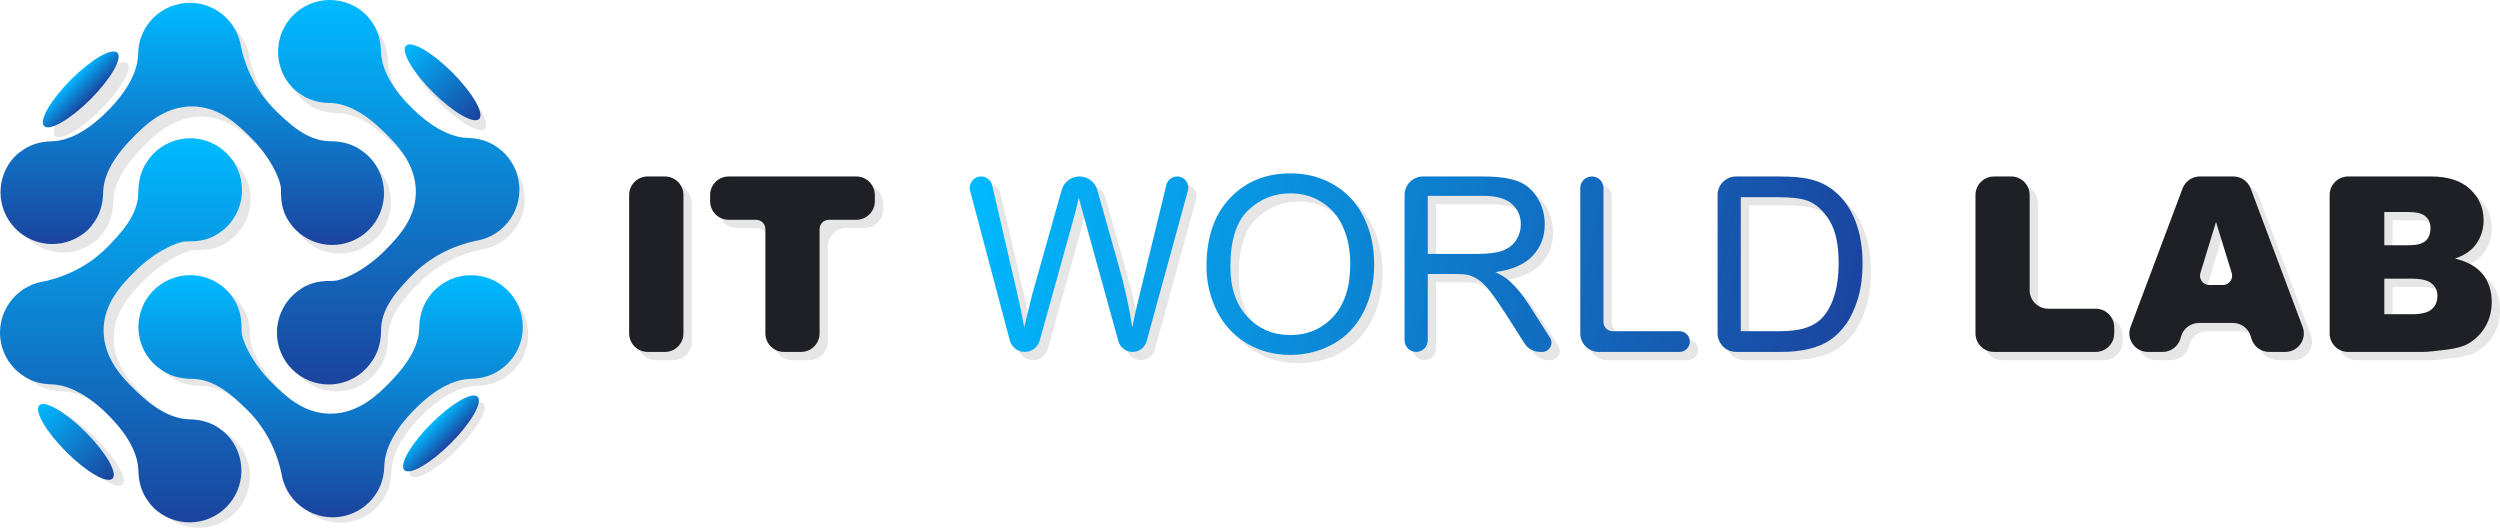 <svg width="270" height="57" viewBox="0 0 270 57" fill="none" xmlns="http://www.w3.org/2000/svg">
    <path d="M52.384 13.921C52.962 13.342 51.68 11.122 49.522 8.962C47.363 6.802 45.144 5.519 44.566 6.097C43.988 6.676 45.27 8.896 47.429 11.056C49.587 13.217 51.806 14.499 52.384 13.921Z" fill="black" fill-opacity="0.1"/>
    <path d="M55.059 25.389C54.188 26.262 53.049 26.819 51.824 26.967L51.837 26.978C50.524 27.272 47.62 28.12 45.141 30.684C43.853 32.018 42.026 33.909 41.919 36.236C41.894 36.794 41.941 37.961 41.279 39.239C41.279 39.239 40.863 40.019 40.279 40.603C39.768 41.127 39.158 41.545 38.485 41.832C37.812 42.119 37.088 42.269 36.356 42.274C35.624 42.278 34.899 42.138 34.222 41.86C33.544 41.582 32.929 41.172 32.412 40.654C31.894 40.136 31.485 39.521 31.206 38.843C30.928 38.166 30.788 37.44 30.792 36.708C30.797 35.975 30.946 35.251 31.233 34.577C31.519 33.903 31.936 33.293 32.461 32.781C33.039 32.202 33.787 31.801 33.787 31.801C35.059 31.143 36.211 31.234 36.854 31.209C37.783 31.174 40.196 30.129 42.374 27.915C43.646 26.62 45.591 24.643 45.623 21.774C45.657 18.693 43.467 16.539 42.379 15.468C41.502 14.606 39.196 12.34 36.59 12.226C36.138 12.206 35.017 12.222 33.804 11.589C33.804 11.589 33.049 11.185 32.467 10.602C31.459 9.559 30.902 8.162 30.914 6.711C30.927 5.261 31.508 3.873 32.533 2.847C33.558 1.822 34.944 1.24 36.394 1.227C37.843 1.214 39.24 1.771 40.282 2.779C40.87 3.366 41.275 4.128 41.275 4.128C41.894 5.323 41.886 6.422 41.907 6.864C42.038 9.59 44.472 12.024 45.146 12.697C45.698 13.25 48.255 15.804 51.031 15.946C51.461 15.968 52.527 15.964 53.693 16.563C54.192 16.833 54.652 17.17 55.059 17.565C56.096 18.603 56.678 20.01 56.678 21.477C56.678 22.944 56.096 24.351 55.059 25.389V25.389Z" fill="black" fill-opacity="0.1"/>
    <path d="M25.403 3.144C26.276 4.015 26.832 5.155 26.98 6.38C26.984 6.377 26.988 6.372 26.991 6.368C27.286 7.682 28.133 10.588 30.695 13.068C32.028 14.357 33.918 16.186 36.243 16.292C36.801 16.317 37.967 16.27 39.244 16.933C39.244 16.933 40.023 17.349 40.607 17.933C41.644 18.971 42.226 20.378 42.226 21.845C42.226 23.312 41.644 24.719 40.607 25.757C39.571 26.794 38.164 27.377 36.698 27.377C35.232 27.377 33.826 26.795 32.789 25.757C32.211 25.178 31.809 24.43 31.809 24.43C31.152 23.157 31.243 22.005 31.218 21.361C31.183 20.432 30.139 18.016 27.926 15.837C26.633 14.565 24.657 12.618 21.789 12.586C18.71 12.552 16.558 14.744 15.487 15.833C14.626 16.71 12.361 19.018 12.247 21.625C12.228 22.077 12.244 23.199 11.611 24.413C11.611 24.413 11.207 25.169 10.624 25.752C9.58 26.748 8.187 27.296 6.744 27.279C5.302 27.261 3.923 26.68 2.902 25.659C1.881 24.638 1.3 23.259 1.283 21.815C1.265 20.371 1.812 18.977 2.808 17.932C3.395 17.344 4.156 16.939 4.156 16.939C5.35 16.319 6.449 16.327 6.89 16.306C9.615 16.175 12.047 13.739 12.719 13.065C13.272 12.512 15.825 9.954 15.966 7.176C15.988 6.746 15.984 5.679 16.583 4.512C16.853 4.012 17.19 3.552 17.584 3.144C18.621 2.106 20.027 1.523 21.494 1.523C22.96 1.523 24.366 2.106 25.403 3.144V3.144Z" fill="black" fill-opacity="0.1"/>
    <path d="M32.834 54.835C31.96 53.964 31.404 52.824 31.256 51.599C31.252 51.602 31.249 51.607 31.245 51.611C30.951 50.298 30.104 47.391 27.541 44.911C26.209 43.621 24.319 41.793 21.993 41.687C21.435 41.661 20.27 41.709 18.992 41.046C18.992 41.046 18.213 40.63 17.629 40.046C16.592 39.008 16.01 37.601 16.01 36.134C16.01 34.667 16.592 33.26 17.629 32.222C18.666 31.184 20.072 30.602 21.538 30.602C23.004 30.602 24.41 31.184 25.447 32.222C26.026 32.801 26.427 33.549 26.427 33.549C27.085 34.822 26.994 35.974 27.018 36.618C27.054 37.548 28.098 39.963 30.311 42.142C31.604 43.414 33.58 45.361 36.447 45.393C39.527 45.427 41.679 43.235 42.749 42.146C43.609 41.268 45.875 38.96 45.986 36.352C46.006 35.9 45.99 34.779 46.622 33.564C46.622 33.564 47.026 32.809 47.608 32.226C48.645 31.188 50.051 30.605 51.518 30.605C52.984 30.605 54.39 31.187 55.427 32.225C56.464 33.262 57.047 34.669 57.047 36.137C57.047 37.604 56.465 39.011 55.428 40.049C54.841 40.637 54.08 41.045 54.08 41.045C52.886 41.665 51.787 41.657 51.346 41.678C48.621 41.809 46.189 44.244 45.517 44.918C44.964 45.471 42.411 48.029 42.27 50.807C42.248 51.237 42.252 52.305 41.653 53.472C41.383 53.971 41.047 54.431 40.652 54.838C39.614 55.875 38.208 56.457 36.742 56.457C35.276 56.456 33.87 55.873 32.834 54.835V54.835Z" fill="black" fill-opacity="0.1"/>
    <path d="M2.849 32.828C3.72 31.953 4.859 31.397 6.083 31.248L6.071 31.238C7.383 30.943 10.287 30.095 12.766 27.531C14.055 26.198 15.882 24.306 15.988 21.98C16.014 21.421 15.967 20.254 16.628 18.976C16.628 18.976 17.044 18.197 17.628 17.613C18.665 16.575 20.071 15.992 21.538 15.992C23.004 15.992 24.41 16.575 25.447 17.612C26.484 18.65 27.066 20.057 27.066 21.524C27.066 22.991 26.484 24.398 25.447 25.436C24.868 26.015 24.12 26.416 24.12 26.416C22.849 27.074 21.697 26.983 21.054 27.008C20.125 27.043 17.711 28.088 15.534 30.302C14.262 31.596 12.316 33.573 12.285 36.443C12.251 39.525 14.441 41.678 15.529 42.749C16.406 43.611 18.711 45.878 21.318 45.992C21.77 46.011 22.89 45.995 24.104 46.628C24.104 46.628 24.859 47.032 25.442 47.615C26.452 48.658 27.013 50.056 27.002 51.509C26.99 52.962 26.409 54.351 25.382 55.379C24.356 56.406 22.967 56.987 21.515 56.998C20.064 57.01 18.666 56.449 17.624 55.437C17.036 54.849 16.629 54.087 16.629 54.087C16.009 52.893 16.017 51.793 15.996 51.352C15.866 48.625 13.431 46.192 12.758 45.519C12.205 44.966 9.649 42.411 6.873 42.27C6.443 42.248 5.376 42.252 4.21 41.653C3.711 41.383 3.252 41.046 2.845 40.651C1.809 39.613 1.227 38.206 1.228 36.739C1.228 35.271 1.811 33.865 2.849 32.828V32.828Z" fill="black" fill-opacity="0.1"/>
    <path d="M13.24 52.323C13.818 51.745 12.536 49.525 10.377 47.364C8.218 45.204 5.999 43.921 5.421 44.5C4.843 45.078 6.125 47.298 8.284 49.459C10.443 51.619 12.662 52.901 13.24 52.323Z" fill="black" fill-opacity="0.1"/>
    <path d="M10.895 11.815C13.053 9.655 14.335 7.435 13.757 6.857C13.179 6.278 10.961 7.561 8.802 9.721C6.643 11.882 5.361 14.102 5.939 14.68C6.517 15.258 8.736 13.976 10.895 11.815Z" fill="black" fill-opacity="0.1"/>
    <path d="M49.35 48.546C51.509 46.386 52.79 44.165 52.212 43.587C51.634 43.009 49.416 44.291 47.257 46.452C45.098 48.612 43.816 50.832 44.394 51.41C44.972 51.989 47.191 50.706 49.35 48.546Z" fill="black" fill-opacity="0.1"/>
    <path d="M51.752 12.847C52.337 12.262 51.04 10.016 48.856 7.831C46.672 5.645 44.428 4.348 43.843 4.933C43.258 5.518 44.555 7.764 46.739 9.949C48.923 12.135 51.167 13.432 51.752 12.847Z" fill="url(#paint0_linear_1_38)"/>
    <path d="M54.458 24.443C53.577 25.328 52.424 25.89 51.185 26.041L51.198 26.051C49.87 26.349 46.932 27.207 44.425 29.801C43.121 31.15 41.273 33.063 41.165 35.417C41.139 35.982 41.187 37.162 40.517 38.455C40.517 38.455 40.096 39.244 39.506 39.835C38.989 40.366 38.372 40.788 37.691 41.078C37.01 41.368 36.278 41.52 35.537 41.525C34.797 41.53 34.063 41.388 33.378 41.106C32.693 40.825 32.07 40.41 31.547 39.887C31.023 39.363 30.609 38.74 30.328 38.055C30.046 37.37 29.904 36.635 29.908 35.894C29.913 35.153 30.064 34.421 30.354 33.739C30.644 33.057 31.066 32.44 31.596 31.922C32.181 31.336 32.938 30.931 32.938 30.931C34.225 30.265 35.39 30.357 36.041 30.332C36.981 30.296 39.422 29.239 41.625 26.999C42.912 25.69 44.88 23.689 44.912 20.787C44.946 17.669 42.731 15.491 41.63 14.407C40.743 13.536 38.41 11.243 35.774 11.127C35.317 11.107 34.183 11.123 32.956 10.483C32.956 10.483 32.191 10.074 31.602 9.485C30.583 8.429 30.02 7.016 30.032 5.549C30.044 4.081 30.633 2.677 31.669 1.64C32.706 0.602 34.109 0.013 35.575 0C37.041 -0.013 38.454 0.551 39.509 1.57C40.104 2.165 40.513 2.935 40.513 2.935C41.139 4.144 41.131 5.256 41.153 5.703C41.285 8.461 43.748 10.923 44.429 11.604C44.988 12.164 47.574 14.748 50.382 14.891C50.818 14.913 51.896 14.909 53.076 15.515C53.581 15.788 54.046 16.129 54.458 16.529C55.507 17.578 56.096 19.002 56.096 20.486C56.096 21.97 55.507 23.394 54.458 24.443V24.443Z" fill="url(#paint1_linear_1_38)"/>
    <path d="M24.456 1.94C25.34 2.822 25.902 3.975 26.052 5.214C26.056 5.21 26.059 5.206 26.063 5.202C26.361 6.531 27.218 9.47 29.81 11.98C31.158 13.284 33.07 15.134 35.423 15.241C35.987 15.267 37.167 15.22 38.459 15.89C38.459 15.89 39.247 16.311 39.837 16.902C40.886 17.951 41.476 19.375 41.476 20.859C41.476 22.343 40.887 23.767 39.838 24.817C38.789 25.866 37.366 26.456 35.883 26.456C34.4 26.456 32.977 25.866 31.928 24.817C31.343 24.231 30.937 23.474 30.937 23.474C30.272 22.186 30.364 21.021 30.339 20.37C30.304 19.429 29.247 16.986 27.009 14.781C25.7 13.494 23.702 11.524 20.801 11.492C17.685 11.458 15.508 13.675 14.425 14.777C13.554 15.664 11.262 17.999 11.147 20.637C11.128 21.094 11.144 22.229 10.504 23.457C10.504 23.457 10.095 24.222 9.506 24.811C8.449 25.819 7.04 26.373 5.581 26.356C4.121 26.338 2.726 25.75 1.693 24.718C0.661 23.685 0.073 22.289 0.055 20.828C0.037 19.368 0.591 17.958 1.598 16.9C2.192 16.305 2.962 15.896 2.962 15.896C4.17 15.269 5.282 15.277 5.728 15.255C8.485 15.123 10.945 12.659 11.625 11.977C12.184 11.417 14.767 8.83 14.909 6.02C14.932 5.584 14.928 4.505 15.534 3.324C15.806 2.818 16.147 2.353 16.547 1.94C17.596 0.89 19.018 0.301 20.502 0.301C21.985 0.301 23.407 0.89 24.456 1.94V1.94Z" fill="url(#paint2_linear_1_38)"/>
    <path d="M31.97 54.231C31.086 53.349 30.524 52.196 30.374 50.956C30.37 50.96 30.367 50.965 30.363 50.969C30.066 49.641 29.208 46.7 26.616 44.191C25.268 42.886 23.356 41.037 21.003 40.929C20.439 40.904 19.26 40.951 17.968 40.281C17.968 40.281 17.18 39.86 16.588 39.269C15.54 38.219 14.95 36.796 14.95 35.312C14.95 33.827 15.54 32.404 16.588 31.354C17.637 30.305 19.06 29.715 20.543 29.715C22.026 29.715 23.449 30.304 24.498 31.354C25.083 31.94 25.489 32.697 25.489 32.697C26.154 33.984 26.062 35.15 26.087 35.801C26.123 36.742 27.179 39.185 29.418 41.389C30.726 42.676 32.725 44.646 35.625 44.678C38.741 44.713 40.918 42.496 42.001 41.394C42.871 40.505 45.164 38.171 45.276 35.532C45.296 35.075 45.279 33.941 45.919 32.712C45.919 32.712 46.328 31.948 46.917 31.358C47.966 30.308 49.388 29.718 50.872 29.718C52.355 29.718 53.778 30.308 54.827 31.357C55.876 32.407 56.465 33.83 56.465 35.314C56.466 36.799 55.877 38.222 54.828 39.272C54.234 39.867 53.464 40.279 53.464 40.279C52.256 40.907 51.145 40.898 50.698 40.92C47.941 41.052 45.481 43.517 44.801 44.198C44.241 44.758 41.659 47.346 41.516 50.156C41.494 50.591 41.498 51.671 40.892 52.851C40.62 53.356 40.279 53.822 39.879 54.234C38.83 55.283 37.407 55.872 35.924 55.871C34.441 55.871 33.019 55.281 31.97 54.231V54.231Z" fill="url(#paint3_linear_1_38)"/>
    <path d="M1.64 31.965C2.521 31.081 3.673 30.518 4.912 30.367L4.9 30.357C6.227 30.058 9.165 29.201 11.673 26.607C12.977 25.258 14.825 23.345 14.933 20.991C14.958 20.426 14.911 19.245 15.58 17.952C15.58 17.952 16.001 17.164 16.592 16.573C17.641 15.523 19.063 14.934 20.547 14.934C22.03 14.934 23.453 15.523 24.501 16.573C25.55 17.622 26.14 19.046 26.14 20.53C26.14 22.014 25.55 23.438 24.502 24.487C23.916 25.073 23.159 25.479 23.159 25.479C21.873 26.144 20.708 26.053 20.057 26.078C19.117 26.113 16.676 27.17 14.473 29.41C13.187 30.719 11.218 32.72 11.186 35.622C11.151 38.74 13.367 40.918 14.468 42.002C15.355 42.874 17.688 45.167 20.325 45.282C20.781 45.302 21.915 45.286 23.143 45.926C23.143 45.926 23.907 46.335 24.496 46.925C25.518 47.98 26.085 49.395 26.074 50.864C26.063 52.334 25.474 53.74 24.436 54.779C23.398 55.818 21.992 56.406 20.524 56.417C19.055 56.429 17.642 55.861 16.587 54.838C15.993 54.243 15.581 53.473 15.581 53.473C14.954 52.264 14.962 51.152 14.941 50.705C14.808 47.947 12.346 45.485 11.665 44.804C11.105 44.245 8.519 41.66 5.711 41.518C5.276 41.495 4.197 41.499 3.017 40.893C2.513 40.62 2.048 40.279 1.636 39.88C0.588 38.83 -0.001 37.406 6.86087e-07 35.922C0.001 34.437 0.591 33.014 1.64 31.965V31.965Z" fill="url(#paint4_linear_1_38)"/>
    <path d="M12.152 51.687C12.737 51.102 11.441 48.856 9.256 46.671C7.072 44.485 4.828 43.188 4.243 43.773C3.659 44.358 4.955 46.604 7.139 48.789C9.323 50.975 11.568 52.272 12.152 51.687Z" fill="url(#paint5_linear_1_38)"/>
    <path d="M9.778 10.716C11.962 8.531 13.259 6.285 12.674 5.7C12.089 5.114 9.845 6.412 7.661 8.597C5.477 10.783 4.18 13.029 4.765 13.614C5.349 14.199 7.594 12.902 9.778 10.716Z" fill="url(#paint6_linear_1_38)"/>
    <path d="M48.684 47.872C50.868 45.687 52.165 43.441 51.58 42.856C50.995 42.271 48.751 43.568 46.567 45.754C44.383 47.939 43.086 50.185 43.671 50.77C44.256 51.355 46.5 50.058 48.684 47.872Z" fill="url(#paint7_linear_1_38)"/>
    <g opacity="0.1">
        <path d="M68.842 21.949C68.842 20.845 69.737 19.949 70.842 19.949H72.707C73.811 19.949 74.707 20.845 74.707 21.949V36.898C74.707 38.003 73.811 38.898 72.707 38.898H70.842C69.737 38.898 68.842 38.003 68.842 36.898V21.949Z" fill="black"/>
        <path d="M77.587 21.949C77.587 20.845 78.483 19.949 79.587 19.949H93.375C94.48 19.949 95.375 20.845 95.375 21.949V22.628C95.375 23.733 94.48 24.628 93.375 24.628H91.407C90.303 24.628 89.407 25.524 89.407 26.628V36.898C89.407 38.003 88.512 38.898 87.407 38.898H85.555C84.451 38.898 83.555 38.003 83.555 36.898V26.628C83.555 25.524 82.66 24.628 81.555 24.628H79.587C78.483 24.628 77.587 23.733 77.587 22.628V21.949Z" fill="black"/>
        <path d="M111.57 38.898C110.811 38.898 110.147 38.388 109.953 37.654L105.666 21.491C105.46 20.713 106.047 19.949 106.853 19.949V19.949C107.424 19.949 107.92 20.343 108.049 20.899L110.709 32.371C111.019 33.672 111.286 34.965 111.51 36.248C111.992 34.224 112.276 33.056 112.362 32.746L115.557 21.405C115.799 20.544 116.584 19.949 117.479 19.949V19.949C118.372 19.949 119.157 20.543 119.4 21.403L121.702 29.54C122.382 31.918 122.873 34.155 123.175 36.248C123.416 35.051 123.73 33.676 124.118 32.125L126.865 20.866C126.996 20.328 127.479 19.949 128.033 19.949V19.949C128.825 19.949 129.401 20.704 129.191 21.469L124.734 37.732C124.546 38.421 123.92 38.898 123.206 38.898V38.898C122.493 38.898 121.868 38.422 121.678 37.736L118.008 24.46C117.672 23.254 117.474 22.513 117.413 22.237C117.215 23.108 117.03 23.849 116.858 24.46L113.181 37.674C112.98 38.398 112.321 38.898 111.57 38.898V38.898Z" fill="black"/>
        <path d="M131.197 29.669C131.197 26.524 132.041 24.064 133.729 22.289C135.417 20.505 137.595 19.613 140.265 19.613C142.013 19.613 143.589 20.031 144.993 20.867C146.397 21.703 147.465 22.87 148.197 24.37C148.937 25.861 149.308 27.554 149.308 29.45C149.308 31.371 148.92 33.09 148.145 34.607C147.37 36.124 146.272 37.274 144.851 38.058C143.43 38.834 141.897 39.221 140.252 39.221C138.469 39.221 136.876 38.791 135.473 37.929C134.069 37.067 133.005 35.891 132.282 34.4C131.558 32.909 131.197 31.332 131.197 29.669ZM133.78 29.708C133.78 31.992 134.392 33.793 135.615 35.111C136.846 36.421 138.388 37.076 140.239 37.076C142.125 37.076 143.675 36.412 144.89 35.085C146.113 33.758 146.724 31.875 146.724 29.437C146.724 27.894 146.461 26.55 145.936 25.404C145.419 24.249 144.657 23.357 143.65 22.728C142.651 22.091 141.527 21.772 140.278 21.772C138.504 21.772 136.975 22.384 135.692 23.607C134.418 24.822 133.78 26.856 133.78 29.708Z" fill="black"/>
        <path d="M153.842 38.898C153.15 38.898 152.589 38.337 152.589 37.645V21.949C152.589 20.845 153.484 19.949 154.589 19.949H160.985C162.673 19.949 163.957 20.122 164.835 20.466C165.713 20.802 166.415 21.401 166.941 22.263C167.466 23.125 167.729 24.077 167.729 25.12C167.729 26.464 167.294 27.597 166.424 28.519C165.554 29.441 164.211 30.027 162.393 30.277C163.057 30.596 163.56 30.91 163.905 31.221C164.637 31.893 165.33 32.733 165.985 33.741L168.296 37.36C168.721 38.026 168.243 38.898 167.453 38.898H167.225C166.541 38.898 165.904 38.549 165.537 37.971L163.621 34.956C162.889 33.819 162.286 32.948 161.812 32.345C161.339 31.742 160.912 31.32 160.533 31.078C160.163 30.837 159.784 30.669 159.397 30.574C159.112 30.514 158.647 30.484 158.001 30.484H155.095V37.645C155.095 38.337 154.534 38.898 153.842 38.898V38.898ZM155.095 28.312H160.482C161.627 28.312 162.523 28.196 163.169 27.963C163.814 27.722 164.305 27.343 164.641 26.826C164.977 26.3 165.145 25.731 165.145 25.12C165.145 24.223 164.818 23.487 164.163 22.909C163.517 22.332 162.493 22.043 161.089 22.043H155.095V28.312Z" fill="black"/>
        <path d="M173.565 38.898C172.461 38.898 171.565 38.003 171.565 36.898V21.202C171.565 20.51 172.126 19.949 172.818 19.949V19.949C173.51 19.949 174.071 20.51 174.071 21.202V34.662C174.071 35.767 174.967 36.662 176.071 36.662H182.28C182.897 36.662 183.398 37.163 183.398 37.78V37.78C183.398 38.398 182.897 38.898 182.28 38.898H173.565Z" fill="black"/>
        <path d="M188.395 38.898C187.29 38.898 186.395 38.003 186.395 36.898V21.949C186.395 20.845 187.29 19.949 188.395 19.949H192.919C194.391 19.949 195.515 20.04 196.29 20.221C197.375 20.471 198.301 20.923 199.067 21.578C200.066 22.422 200.811 23.504 201.302 24.822C201.802 26.132 202.051 27.631 202.051 29.32C202.051 30.759 201.884 32.035 201.548 33.146C201.212 34.258 200.781 35.18 200.256 35.913C199.731 36.636 199.154 37.209 198.525 37.632C197.905 38.045 197.151 38.36 196.264 38.575C195.386 38.791 194.374 38.898 193.229 38.898H188.395ZM188.901 36.662H192.944C194.193 36.662 195.171 36.546 195.877 36.313C196.592 36.081 197.16 35.753 197.582 35.331C198.176 34.736 198.637 33.939 198.964 32.94C199.3 31.931 199.468 30.712 199.468 29.282C199.468 27.3 199.141 25.779 198.486 24.719C197.84 23.65 197.052 22.935 196.122 22.573C195.45 22.315 194.37 22.186 192.88 22.186H188.901V36.662Z" fill="black"/>
        <path d="M214.246 21.949C214.246 20.845 215.141 19.949 216.246 19.949H218.098C219.202 19.949 220.098 20.845 220.098 21.949V32.232C220.098 33.337 220.993 34.232 222.098 34.232H227.231C228.335 34.232 229.231 35.128 229.231 36.232V36.898C229.231 38.003 228.335 38.898 227.231 38.898H216.246C215.141 38.898 214.246 38.003 214.246 36.898V21.949Z" fill="black"/>
        <path d="M243.969 37.2C243.717 36.352 242.937 35.77 242.052 35.77H238.376C237.488 35.77 236.707 36.356 236.457 37.208L236.382 37.461C236.133 38.313 235.351 38.898 234.463 38.898H232.868C231.471 38.898 230.504 37.503 230.995 36.195L236.611 21.246C236.904 20.466 237.65 19.949 238.483 19.949H242.094C242.927 19.949 243.673 20.466 243.966 21.246L249.582 36.195C250.073 37.503 249.106 38.898 247.709 38.898H245.966C245.081 38.898 244.301 38.317 244.049 37.468L243.969 37.2ZM240.963 31.673C241.636 31.673 242.117 31.022 241.919 30.379L240.224 24.861L238.539 30.381C238.342 31.023 238.823 31.673 239.495 31.673H240.963Z" fill="black"/>
        <path d="M252.496 21.949C252.496 20.845 253.391 19.949 254.496 19.949H263.45C265.276 19.949 266.676 20.402 267.649 21.306C268.63 22.211 269.121 23.331 269.121 24.667C269.121 25.787 268.773 26.748 268.075 27.55C267.61 28.084 266.93 28.506 266.034 28.816C267.395 29.144 268.394 29.708 269.031 30.51C269.677 31.302 270 32.302 270 33.508C270 34.491 269.772 35.374 269.315 36.158C268.859 36.942 268.234 37.563 267.442 38.019C266.951 38.304 266.21 38.511 265.22 38.64C263.902 38.812 263.028 38.898 262.598 38.898H254.496C253.391 38.898 252.496 38.003 252.496 36.898V21.949ZM258.399 27.382H260.944C261.857 27.382 262.49 27.227 262.843 26.916C263.205 26.597 263.386 26.141 263.386 25.546C263.386 24.995 263.205 24.564 262.843 24.254C262.49 23.943 261.87 23.788 260.983 23.788H258.399V27.382ZM258.399 34.827H261.383C262.391 34.827 263.102 34.65 263.515 34.297C263.928 33.935 264.135 33.452 264.135 32.849C264.135 32.289 263.928 31.841 263.515 31.505C263.11 31.16 262.395 30.988 261.371 30.988H258.399V34.827Z" fill="black"/>
    </g>
    <path d="M67.947 21.059C67.947 19.954 68.843 19.059 69.947 19.059H71.812C72.917 19.059 73.812 19.954 73.812 21.059V36.008C73.812 37.112 72.917 38.008 71.812 38.008H69.947C68.843 38.008 67.947 37.112 67.947 36.008V21.059Z" fill="#1F2025"/>
    <path d="M76.693 21.059C76.693 19.954 77.588 19.059 78.693 19.059H92.481C93.585 19.059 94.481 19.954 94.481 21.059V21.738C94.481 22.842 93.585 23.738 92.481 23.738H89.513C88.96 23.738 88.513 24.185 88.513 24.738V36.008C88.513 37.112 87.617 38.008 86.513 38.008H84.661C83.556 38.008 82.661 37.112 82.661 36.008V24.738C82.661 24.185 82.213 23.738 81.661 23.738H78.693C77.588 23.738 76.693 22.842 76.693 21.738V21.059Z" fill="#1F2025"/>
    <path d="M213.352 21.059C213.352 19.954 214.247 19.059 215.352 19.059H217.203C218.308 19.059 219.203 19.954 219.203 21.059V31.341C219.203 32.446 220.099 33.341 221.203 33.341H226.336C227.441 33.341 228.336 34.237 228.336 35.341V36.008C228.336 37.112 227.441 38.008 226.336 38.008H215.352C214.247 38.008 213.352 37.112 213.352 36.008V21.059Z" fill="#1F2025"/>
    <path d="M243.075 36.309C242.822 35.461 242.043 34.88 241.158 34.88H237.481C236.594 34.88 235.812 35.465 235.562 36.317L235.488 36.57C235.238 37.422 234.457 38.008 233.569 38.008H231.973C230.576 38.008 229.61 36.612 230.101 35.304L235.716 20.355C236.009 19.575 236.755 19.059 237.589 19.059H241.2C242.033 19.059 242.779 19.575 243.072 20.355L248.687 35.304C249.178 36.612 248.212 38.008 246.815 38.008H245.071C244.186 38.008 243.406 37.426 243.154 36.578L243.075 36.309ZM240.069 30.782C240.741 30.782 241.222 30.131 241.025 29.488L239.329 23.97L237.644 29.49C237.448 30.133 237.929 30.782 238.601 30.782H240.069Z" fill="#1F2025"/>
    <path d="M251.601 21.059C251.601 19.954 252.497 19.059 253.601 19.059H262.556C264.382 19.059 265.781 19.511 266.754 20.416C267.736 21.321 268.227 22.441 268.227 23.776C268.227 24.897 267.878 25.858 267.18 26.659C266.715 27.193 266.035 27.615 265.139 27.926C266.5 28.253 267.499 28.817 268.136 29.619C268.782 30.412 269.105 31.411 269.105 32.617C269.105 33.6 268.877 34.483 268.421 35.267C267.964 36.051 267.34 36.672 266.548 37.129C266.057 37.413 265.316 37.62 264.326 37.749C263.008 37.921 262.134 38.008 261.703 38.008H253.601C252.497 38.008 251.601 37.112 251.601 36.008V21.059ZM257.505 26.491H260.05C260.963 26.491 261.596 26.336 261.949 26.026C262.31 25.707 262.491 25.25 262.491 24.655C262.491 24.104 262.31 23.673 261.949 23.363C261.596 23.053 260.976 22.898 260.089 22.898H257.505V26.491ZM257.505 33.936H260.489C261.497 33.936 262.207 33.759 262.62 33.406C263.034 33.044 263.241 32.562 263.241 31.958C263.241 31.398 263.034 30.95 262.62 30.614C262.216 30.269 261.501 30.097 260.476 30.097H257.505V33.936Z" fill="#1F2025"/>
    <path d="M110.673 38.008C109.915 38.008 109.251 37.497 109.057 36.764L104.77 20.601C104.564 19.822 105.151 19.059 105.957 19.059V19.059C106.528 19.059 107.023 19.453 107.152 20.009L109.813 31.48C110.123 32.781 110.39 34.074 110.614 35.358C111.096 33.333 111.38 32.165 111.466 31.855L114.66 20.514C114.903 19.653 115.688 19.059 116.583 19.059V19.059C117.476 19.059 118.261 19.652 118.504 20.512L120.806 28.649C121.486 31.028 121.977 33.264 122.279 35.358C122.52 34.16 122.834 32.786 123.222 31.235L125.969 19.976C126.1 19.437 126.582 19.059 127.136 19.059V19.059C127.929 19.059 128.505 19.813 128.295 20.578L123.838 36.841C123.65 37.53 123.024 38.008 122.309 38.008V38.008C121.597 38.008 120.972 37.532 120.782 36.845L117.111 23.57C116.776 22.363 116.577 21.622 116.517 21.347C116.319 22.217 116.134 22.958 115.962 23.57L112.285 36.783C112.084 37.507 111.425 38.008 110.673 38.008V38.008Z" fill="url(#paint8_linear_1_38)"/>
    <path d="M130.301 28.779C130.301 25.634 131.145 23.173 132.833 21.398C134.52 19.614 136.699 18.723 139.369 18.723C141.117 18.723 142.693 19.141 144.097 19.976C145.501 20.812 146.569 21.98 147.301 23.479C148.041 24.97 148.412 26.663 148.412 28.559C148.412 30.481 148.024 32.2 147.249 33.716C146.474 35.233 145.376 36.383 143.955 37.167C142.534 37.943 141.001 38.331 139.356 38.331C137.573 38.331 135.98 37.9 134.576 37.038C133.173 36.176 132.109 35 131.386 33.51C130.662 32.019 130.301 30.442 130.301 28.779ZM132.884 28.817C132.884 31.101 133.496 32.902 134.719 34.22C135.95 35.53 137.492 36.185 139.343 36.185C141.229 36.185 142.779 35.522 143.994 34.195C145.217 32.868 145.828 30.985 145.828 28.546C145.828 27.004 145.565 25.659 145.04 24.513C144.523 23.359 143.761 22.467 142.753 21.838C141.755 21.2 140.631 20.881 139.382 20.881C137.608 20.881 136.079 21.493 134.796 22.717C133.521 23.932 132.884 25.965 132.884 28.817Z" fill="url(#paint9_linear_1_38)"/>
    <path d="M152.946 38.008C152.254 38.008 151.693 37.447 151.693 36.755V21.059C151.693 19.954 152.588 19.059 153.693 19.059H160.089C161.777 19.059 163.06 19.231 163.939 19.576C164.817 19.912 165.519 20.511 166.045 21.372C166.57 22.234 166.833 23.186 166.833 24.229C166.833 25.573 166.398 26.706 165.528 27.628C164.658 28.55 163.315 29.136 161.497 29.386C162.161 29.705 162.664 30.02 163.009 30.33C163.741 31.002 164.434 31.842 165.089 32.85L167.4 36.469C167.825 37.135 167.347 38.008 166.557 38.008H166.329C165.645 38.008 165.008 37.658 164.641 37.081L162.725 34.065C161.993 32.928 161.39 32.058 160.916 31.454C160.442 30.851 160.016 30.429 159.637 30.188C159.267 29.946 158.888 29.778 158.5 29.684C158.216 29.623 157.751 29.593 157.105 29.593H154.199V36.755C154.199 37.447 153.638 38.008 152.946 38.008V38.008ZM154.199 27.422H159.586C160.731 27.422 161.627 27.305 162.272 27.073C162.918 26.831 163.409 26.452 163.745 25.935C164.081 25.41 164.249 24.841 164.249 24.229C164.249 23.333 163.922 22.596 163.267 22.019C162.621 21.441 161.596 21.153 160.193 21.153H154.199V27.422Z" fill="url(#paint10_linear_1_38)"/>
    <path d="M172.669 38.008C171.565 38.008 170.669 37.112 170.669 36.008V20.312C170.669 19.62 171.23 19.059 171.922 19.059V19.059C172.614 19.059 173.175 19.62 173.175 20.312V34.772C173.175 35.324 173.623 35.772 174.175 35.772H181.384C182.001 35.772 182.502 36.272 182.502 36.89V36.89C182.502 37.507 182.001 38.008 181.384 38.008H172.669Z" fill="url(#paint11_linear_1_38)"/>
    <path d="M187.499 38.008C186.394 38.008 185.499 37.112 185.499 36.008V21.059C185.499 19.954 186.394 19.059 187.499 19.059H192.022C193.495 19.059 194.619 19.149 195.394 19.33C196.479 19.58 197.405 20.032 198.171 20.687C199.17 21.532 199.915 22.613 200.406 23.932C200.906 25.241 201.155 26.741 201.155 28.43C201.155 29.869 200.987 31.144 200.652 32.256C200.316 33.367 199.885 34.289 199.36 35.022C198.834 35.746 198.257 36.319 197.629 36.741C197.009 37.155 196.255 37.469 195.368 37.684C194.49 37.9 193.478 38.008 192.332 38.008H187.499ZM188.005 35.772H192.048C193.297 35.772 194.274 35.655 194.981 35.422C195.695 35.19 196.264 34.862 196.686 34.44C197.28 33.846 197.741 33.048 198.068 32.049C198.404 31.041 198.572 29.821 198.572 28.391C198.572 26.409 198.245 24.888 197.59 23.828C196.944 22.76 196.156 22.044 195.226 21.683C194.554 21.424 193.474 21.295 191.984 21.295H188.005V35.772Z" fill="url(#paint12_linear_1_38)"/>
    <defs>
        <linearGradient id="paint0_linear_1_38" x1="51.504" y1="13.096" x2="43.589" y2="5.187" gradientUnits="userSpaceOnUse">
            <stop stop-color="#1B439E"/>
            <stop offset="1" stop-color="#00BAFF"/>
        </linearGradient>
        <linearGradient id="paint1_linear_1_38" x1="39.927" y1="41.525" x2="39.927" y2="0" gradientUnits="userSpaceOnUse">
            <stop stop-color="#1B439E"/>
            <stop offset="1" stop-color="#00BAFF"/>
        </linearGradient>
        <linearGradient id="paint2_linear_1_38" x1="15.902" y1="26.456" x2="15.902" y2="0.301" gradientUnits="userSpaceOnUse">
            <stop stop-color="#1B439E"/>
            <stop offset="1" stop-color="#00BAFF"/>
        </linearGradient>
        <linearGradient id="paint3_linear_1_38" x1="30.834" y1="55.871" x2="30.834" y2="29.715" gradientUnits="userSpaceOnUse">
            <stop stop-color="#1B439E"/>
            <stop offset="1" stop-color="#00BAFF"/>
        </linearGradient>
        <linearGradient id="paint4_linear_1_38" x1="10.001" y1="56.418" x2="10.001" y2="14.934" gradientUnits="userSpaceOnUse">
            <stop stop-color="#1B439E"/>
            <stop offset="1" stop-color="#00BAFF"/>
        </linearGradient>
        <linearGradient id="paint5_linear_1_38" x1="11.904" y1="51.936" x2="3.989" y2="44.027" gradientUnits="userSpaceOnUse">
            <stop stop-color="#1B439E"/>
            <stop offset="1" stop-color="#00BAFF"/>
        </linearGradient>
        <linearGradient id="paint6_linear_1_38" x1="8.849" y1="11.645" x2="6.731" y2="9.528" gradientUnits="userSpaceOnUse">
            <stop stop-color="#1B439E"/>
            <stop offset="1" stop-color="#00BAFF"/>
        </linearGradient>
        <linearGradient id="paint7_linear_1_38" x1="47.756" y1="48.802" x2="45.637" y2="46.684" gradientUnits="userSpaceOnUse">
            <stop stop-color="#1B439E"/>
            <stop offset="1" stop-color="#00BAFF"/>
        </linearGradient>
        <linearGradient id="paint8_linear_1_38" x1="104.592" y1="18.906" x2="201.125" y2="38.201" gradientUnits="userSpaceOnUse">
            <stop stop-color="#00BAFF"/>
            <stop offset="1" stop-color="#1B439E"/>
        </linearGradient>
        <linearGradient id="paint9_linear_1_38" x1="104.592" y1="18.906" x2="201.125" y2="38.201" gradientUnits="userSpaceOnUse">
            <stop stop-color="#00BAFF"/>
            <stop offset="1" stop-color="#1B439E"/>
        </linearGradient>
        <linearGradient id="paint10_linear_1_38" x1="104.592" y1="18.906" x2="201.125" y2="38.201" gradientUnits="userSpaceOnUse">
            <stop stop-color="#00BAFF"/>
            <stop offset="1" stop-color="#1B439E"/>
        </linearGradient>
        <linearGradient id="paint11_linear_1_38" x1="104.592" y1="18.906" x2="201.125" y2="38.201" gradientUnits="userSpaceOnUse">
            <stop stop-color="#00BAFF"/>
            <stop offset="1" stop-color="#1B439E"/>
        </linearGradient>
        <linearGradient id="paint12_linear_1_38" x1="104.592" y1="18.906" x2="201.125" y2="38.201" gradientUnits="userSpaceOnUse">
            <stop stop-color="#00BAFF"/>
            <stop offset="1" stop-color="#1B439E"/>
        </linearGradient>
    </defs>
</svg>
